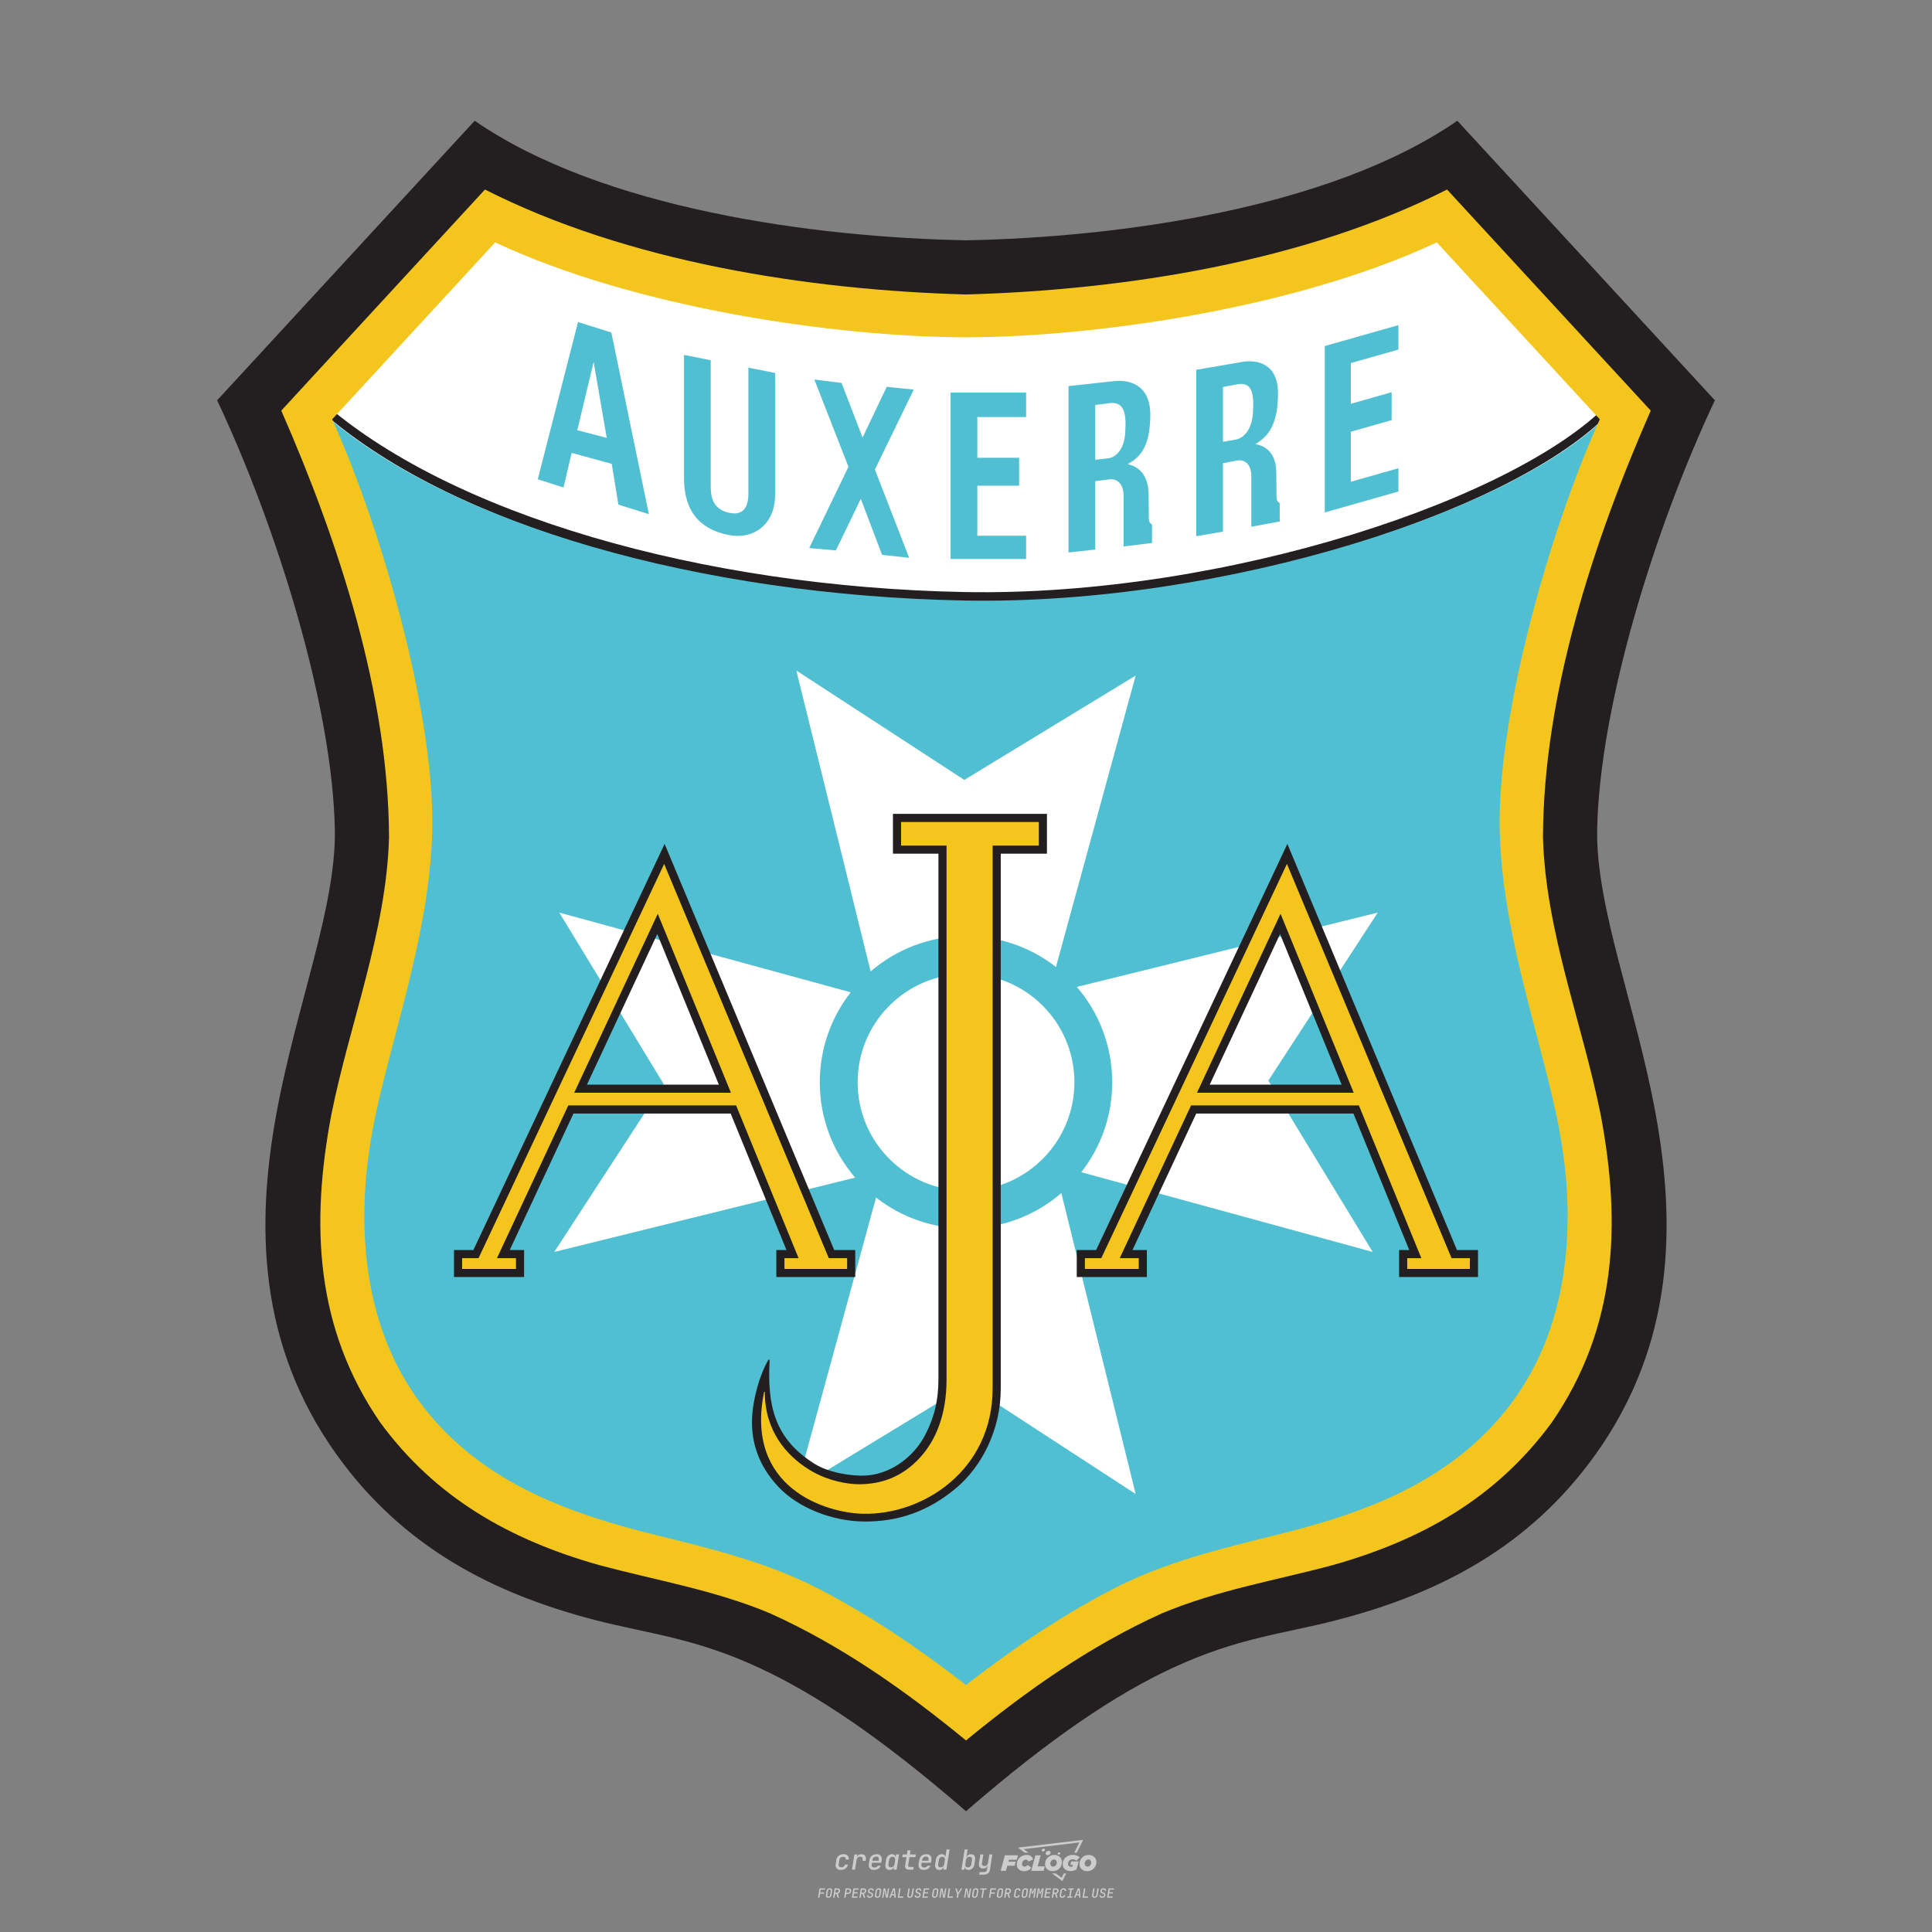 <?xml version="1.0" encoding="UTF-8"?>
<svg data-name="图层_1" xmlns="http://www.w3.org/2000/svg" version="1.1" viewBox="0 0 800 800">
  <rect x="0" y="0" width="800" height="800" fill="#808080" stroke="none"/>
  <!-- Created by @FCLOGO 2025-1-9 GMT+8 10:42:11 . https://fclogo.top/ -->
<!-- FOR PERSONAL USE ONLY NOT FOR COMMERCIAL USE -->
  <path d="M348.219,774.301c-.786,0-1.375-.217-1.768-.652-.393-.435-.528-1.03-.406-1.786l.252-1.648c.122-.755.45-1.35.984-1.785.534-.435,1.194-.652,1.98-.652.755,0,1.329.199,1.722.595.393.397.551.938.475,1.625h-1.236c.03-.359-.055-.637-.257-.836-.202-.198-.498-.297-.887-.297-.42,0-.763.117-1.03.349-.267.233-.435.563-.503.99l-.263,1.659c-.069.435-.006.769.189,1.002.195.233.502.349.921.349.389,0,.715-.099.979-.297.263-.198.436-.48.521-.847h1.236c-.137.687-.467,1.231-.99,1.631-.523.401-1.162.6-1.917.6ZM352.797,774.187l.996-6.294h1.19l-.195,1.19c.336-.87.973-1.304,1.911-1.304.671,0,1.169.208,1.493.624.324.416.429.986.315,1.71l-.069.423h-1.27l.057-.32c.069-.45.011-.795-.171-1.036-.183-.24-.477-.361-.881-.361-.405,0-.74.122-1.007.366-.267.245-.435.588-.503,1.03l-.63,3.971h-1.236ZM361.906,774.301c-.77,0-1.346-.223-1.728-.669s-.515-1.036-.401-1.768l.252-1.648c.084-.488.257-.915.521-1.282s.601-.651,1.013-.852c.412-.202.873-.304,1.385-.304.77,0,1.349.224,1.734.669.385.446.517,1.036.395,1.768l-.172,1.121h-3.845l-.092.526c-.153.954.217,1.431,1.11,1.431.717,0,1.175-.248,1.373-.744h1.225c-.168.534-.503.96-1.007,1.276-.504.317-1.091.475-1.763.475ZM361.231,770.216l-.046.286,2.655-.012.046-.286c.069-.466.013-.822-.166-1.07-.179-.248-.486-.372-.921-.372-.443,0-.795.126-1.059.378-.263.252-.433.611-.509,1.076ZM368.326,774.301c-.633,0-1.103-.212-1.408-.635s-.397-1.001-.274-1.734l.274-1.774c.115-.733.393-1.312.836-1.74.442-.427.98-.641,1.613-.641.465,0,.83.119,1.093.354.263.236.391.557.383.962h.023l.172-1.202h1.236l-.996,6.294h-1.225l.195-1.201h-.023c-.122.412-.351.734-.687.967s-.74.349-1.213.349ZM368.932,773.226c.389,0,.715-.119.978-.355.263-.236.429-.572.498-1.007l.252-1.648c.069-.427.01-.761-.177-1.002-.187-.24-.475-.36-.864-.36-.397,0-.725.118-.984.354-.26.236-.423.572-.492,1.007l-.252,1.648c-.069.443-.013.78.166,1.013.179.233.471.349.876.349ZM376.348,774.187c-.572,0-.994-.157-1.264-.469-.271-.312-.361-.751-.269-1.316l.538-3.387h-1.739l.171-1.122h1.74l.275-1.716h1.236l-.275,1.716h2.472l-.183,1.122h-2.461l-.538,3.387c-.076.442.099.664.526.664h1.717l-.172,1.121h-1.774ZM382.504,774.301c-.77,0-1.346-.223-1.728-.669s-.515-1.036-.401-1.768l.252-1.648c.084-.488.257-.915.521-1.282s.601-.651,1.013-.852c.412-.202.873-.304,1.385-.304.77,0,1.349.224,1.734.669.385.446.517,1.036.395,1.768l-.172,1.121h-3.845l-.092.526c-.153.954.217,1.431,1.11,1.431.717,0,1.175-.248,1.373-.744h1.225c-.168.534-.503.96-1.007,1.276-.504.317-1.091.475-1.763.475ZM381.829,770.216l-.046.286,2.655-.012.046-.286c.069-.466.013-.822-.166-1.07-.179-.248-.486-.372-.921-.372-.443,0-.795.126-1.059.378-.263.252-.433.611-.509,1.076ZM388.924,774.301c-.633,0-1.101-.212-1.402-.635-.301-.423-.395-1.001-.28-1.734l.274-1.774c.115-.733.393-1.312.836-1.74.442-.427.98-.641,1.613-.641.465,0,.83.119,1.093.354.263.236.391.557.383.962h.023l.206-1.465.298-1.796h1.236l-1.327,8.354h-1.225l.195-1.201h-.023c-.122.412-.351.734-.687.967s-.74.349-1.213.349ZM389.531,773.226c.389,0,.715-.119.978-.355.263-.236.429-.572.498-1.007l.252-1.648c.076-.427.019-.761-.172-1.002-.191-.24-.48-.36-.87-.36-.397,0-.725.118-.984.354-.26.236-.423.572-.492,1.007l-.252,1.648c-.076.443-.023.78.16,1.013s.477.349.881.349ZM401.017,774.301c-.473,0-.839-.116-1.099-.349-.26-.233-.385-.555-.378-.967h-.011l-.195,1.201h-1.224l1.327-8.354h1.236l-.286,1.796-.274,1.465h.046c.122-.412.353-.735.692-.967.34-.232.742-.349,1.208-.349.633,0,1.1.214,1.402.641.301.428.395,1.007.281,1.74l-.275,1.774c-.115.733-.395,1.31-.841,1.734-.446.423-.982.635-1.608.635ZM400.766,773.226c.397,0,.723-.116.979-.349.256-.233.422-.571.498-1.013l.252-1.648c.069-.435.011-.77-.171-1.007-.183-.236-.473-.354-.87-.354-.389,0-.715.12-.979.36s-.429.574-.498,1.002l-.252,1.648c-.069.435-.011.771.172,1.007.183.236.473.355.87.355ZM405.469,776.247l.172-1.064h1.934c.641,0,1.007-.302,1.099-.905l.103-.675.206-1.19h-.035c-.122.42-.347.744-.675.973-.328.229-.729.343-1.201.343-.626,0-1.093-.201-1.402-.601s-.41-.944-.303-1.631l.584-3.605h1.236l-.561,3.479c-.061.412,0,.732.183.961s.465.343.847.343c.389,0,.717-.122.984-.366.267-.244.431-.584.492-1.018l.538-3.399h1.236l-1.007,6.409c-.099.603-.37,1.078-.812,1.425-.443.347-1.0.521-1.671.521h-1.946ZM417.787,770.085h3.221l.537-1.855h-5.466l-1.708,6.442h2.147l.586-2.099h3.026l.439-1.708h-3.026l.244-.781ZM424.229,772.916c-.586,0-1.025-.39-1.025-1.123,0-.878.634-1.757,1.611-1.757.488,0,.878.244,1.025.781l1.952-.83c-.293-1.171-1.269-1.903-2.635-1.903-2.782,0-4.148,2.147-4.148,3.904s1.269,2.83,3.075,2.83c1.367,0,2.342-.586,2.977-1.415l-1.513-1.171c-.39.439-.83.683-1.318.683ZM430.915,768.231h-2.147l-1.757,6.442h5.124l.488-1.855h-2.928l1.22-4.587ZM439.748,771.013c0-1.659-1.318-2.928-3.221-2.928-2.196,0-3.807,1.806-3.807,3.807,0,1.659,1.318,2.928,3.221,2.928,2.196,0,3.807-1.806,3.807-3.807ZM434.917,771.696c0-.83.586-1.708,1.513-1.708.781,0,1.171.537,1.171,1.22,0,.83-.586,1.708-1.513,1.708-.781,0-1.171-.537-1.171-1.22ZM443.213,772.233h1.074l-.195.683c-.146.049-.342.098-.586.098-.683,0-1.269-.39-1.269-1.22,0-1.025.732-1.903,1.952-1.903.586,0,1.123.244,1.513.586l1.367-1.367c-.439-.537-1.513-1.074-2.733-1.074-2.587,0-4.295,1.757-4.295,3.855,0,2.05,1.611,2.879,3.221,2.879.927,0,1.855-.293,2.489-.683l.927-3.319h-3.123l-.342,1.464ZM450.777,768.084c-2.196,0-3.807,1.806-3.807,3.807,0,1.659,1.318,2.928,3.221,2.928,2.196,0,3.807-1.806,3.807-3.807,0-1.659-1.318-2.928-3.221-2.928ZM450.338,772.916c-.781,0-1.171-.537-1.171-1.22,0-.83.586-1.708,1.513-1.708.781,0,1.171.537,1.171,1.22,0,.83-.586,1.708-1.513,1.708ZM437.942,767.499c-.049.293.098.488.439.488s.537-.195.634-.488c.049-.244-.098-.488-.439-.488s-.586.244-.634.488ZM432.135,765.498c-.439,0-.732.244-.781.586s.098.586.537.586.732-.244.781-.586c.098-.342-.098-.586-.537-.586ZM433.013,767.303c-.098.537.146.878.83.878.634,0,1.074-.39,1.171-.878s-.146-.878-.83-.878c-.683,0-1.074.39-1.171.878ZM439.602,777.552l-2.44-1.806h-1.513l4.246,3.172,1.611-3.172h-.976l-.927,1.806ZM425.839,767.157l-2.001-1.464,23.132-2.782-2.147,4.246h1.025l2.684-5.319-26.988,3.221,2.782,2.099h1.513ZM338.719,785.785l.609-3.832h2.32l-.084.519h-1.764l-.184,1.145h1.627l-.084.525h-1.617l-.257,1.643h-.567ZM342.97,785.838c-.357,0-.623-.101-.798-.302-.175-.201-.234-.473-.178-.816l.268-1.701c.056-.343.203-.615.441-.816.238-.201.535-.302.892-.302s.623.1.798.299c.175.199.236.471.184.814l-.268,1.706c-.056.343-.204.615-.444.816-.24.201-.538.302-.895.302ZM343.049,785.334c.193,0,.348-.052.467-.158.119-.105.194-.257.226-.457l.268-1.701c.032-.199.005-.352-.079-.457-.084-.105-.222-.158-.415-.158s-.347.052-.465.158c-.117.105-.192.257-.223.457l-.268,1.701c-.032.2-.005.352.079.457s.22.158.409.158ZM344.996,785.785l.609-3.832h1.202c.238,0,.439.046.604.139.165.093.283.223.357.391s.091.366.052.593c-.038.259-.14.484-.304.675-.165.191-.366.321-.604.391l.535,1.643h-.619l-.478-1.575h-.541l-.247,1.575h-.567ZM345.888,783.707h.635c.189,0,.349-.056.48-.168.131-.112.211-.262.239-.451.032-.193,0-.345-.094-.459-.095-.114-.236-.171-.425-.171h-.635l-.2,1.249ZM349.545,785.785l.609-3.832h1.254c.371,0,.651.105.84.315.189.21.255.49.199.84-.038.234-.122.438-.249.611s-.29.307-.488.402c-.198.095-.419.142-.664.142h-.693l-.241,1.522h-.567ZM350.432,783.754h.693c.192,0,.357-.059.493-.176.136-.117.22-.274.252-.47s-.002-.352-.1-.47-.245-.176-.441-.176h-.688l-.21,1.291ZM352.747,785.785l.609-3.832h2.252l-.079.504h-1.695l-.173,1.087h1.512l-.079.499h-1.512l-.194,1.239h1.69l-.079.504h-2.252ZM355.843,785.785l.609-3.832h1.202c.238,0,.439.046.604.139.165.093.283.223.357.391s.091.366.052.593c-.038.259-.14.484-.304.675-.165.191-.366.321-.604.391l.535,1.643h-.619l-.478-1.575h-.541l-.247,1.575h-.567ZM356.736,783.707h.635c.189,0,.349-.056.48-.168.131-.112.211-.262.239-.451.032-.193,0-.345-.094-.459-.095-.114-.236-.171-.425-.171h-.635l-.2,1.249ZM360.132,785.838c-.385,0-.674-.095-.866-.286-.192-.191-.264-.451-.215-.779h.567c-.028.175.011.312.116.412.105.1.266.149.483.149.203,0,.37-.049.501-.147.131-.098.211-.233.239-.404.021-.15.001-.279-.06-.386-.061-.107-.158-.181-.291-.223l-.457-.136c-.266-.08-.462-.217-.588-.409-.126-.192-.17-.42-.131-.682.035-.21.112-.394.231-.551s.273-.28.462-.367.402-.131.64-.131c.35,0,.616.095.798.286.182.191.248.444.2.759h-.567c.028-.168-.003-.3-.092-.396-.089-.096-.23-.144-.422-.144-.189,0-.343.045-.462.134-.119.089-.189.214-.21.375-.025.151-.007.279.052.386s.158.181.294.223l.467.147c.262.081.456.217.58.409.124.193.165.422.123.688-.035.217-.116.406-.241.567-.126.161-.288.286-.485.375-.198.089-.419.134-.664.134ZM363.265,785.838c-.357,0-.623-.101-.798-.302-.175-.201-.234-.473-.178-.816l.268-1.701c.056-.343.203-.615.441-.816.238-.201.535-.302.892-.302s.623.1.798.299c.175.199.236.471.184.814l-.268,1.706c-.056.343-.204.615-.444.816-.24.201-.538.302-.895.302ZM363.344,785.334c.193,0,.348-.052.467-.158.119-.105.194-.257.226-.457l.268-1.701c.032-.199.005-.352-.079-.457-.084-.105-.222-.158-.415-.158s-.347.052-.465.158c-.117.105-.192.257-.223.457l-.268,1.701c-.032.2-.005.352.079.457s.22.158.409.158ZM365.275,785.785l.609-3.832h.709l.619,3.186c.007-.098.017-.217.029-.357.012-.14.027-.285.045-.435.018-.151.037-.289.058-.415l.315-1.979h.525l-.609,3.832h-.709l-.614-3.186c-.007.095-.017.209-.029.344s-.027.276-.045.423c-.018.147-.037.283-.058.409l-.315,2.01h-.53ZM368.225,785.785l1.585-3.832h.745l.373,3.832h-.562l-.073-.971h-1.087l-.388.971h-.593ZM369.385,784.342h.871l-.089-1.102c-.018-.196-.03-.365-.037-.509-.007-.143-.011-.243-.011-.299-.018.056-.052.156-.102.299s-.115.311-.192.504l-.441,1.107ZM371.721,785.785l.609-3.832h.567l-.525,3.312h1.674l-.079.52h-2.247ZM376.678,785.838c-.367,0-.634-.101-.8-.302-.166-.201-.221-.475-.165-.821l.436-2.761h.567l-.436,2.755c-.032.196-.008.35.071.462.079.112.214.168.407.168.193,0,.347-.056.465-.168.117-.112.192-.266.223-.462l.435-2.755h.567l-.436,2.761c-.056.35-.2.625-.433.824-.233.199-.533.299-.9.299ZM379.844,785.838c-.385,0-.674-.095-.866-.286-.192-.191-.264-.451-.215-.779h.567c-.028.175.011.312.116.412.105.1.266.149.483.149.203,0,.37-.049.501-.147.131-.098.211-.233.239-.404.021-.15.001-.279-.06-.386-.061-.107-.158-.181-.291-.223l-.457-.136c-.266-.08-.462-.217-.588-.409-.126-.192-.17-.42-.131-.682.035-.21.112-.394.231-.551s.273-.28.462-.367.402-.131.64-.131c.35,0,.616.095.798.286.182.191.248.444.2.759h-.567c.028-.168-.003-.3-.092-.396-.089-.096-.23-.144-.422-.144-.189,0-.343.045-.462.134-.119.089-.189.214-.21.375-.025.151-.007.279.052.386s.158.181.294.223l.467.147c.262.081.456.217.58.409.124.193.165.422.123.688-.035.217-.116.406-.241.567-.126.161-.288.286-.485.375-.198.089-.419.134-.664.134ZM381.906,785.785l.609-3.832h2.252l-.079.504h-1.695l-.173,1.087h1.512l-.079.499h-1.512l-.194,1.239h1.69l-.079.504h-2.252ZM386.943,785.838c-.357,0-.623-.101-.798-.302-.175-.201-.234-.473-.178-.816l.268-1.701c.056-.343.203-.615.441-.816.238-.201.535-.302.892-.302s.623.1.798.299c.175.199.236.471.184.814l-.268,1.706c-.056.343-.204.615-.444.816-.24.201-.538.302-.895.302ZM387.021,785.334c.193,0,.348-.052.467-.158.119-.105.194-.257.226-.457l.268-1.701c.032-.199.005-.352-.079-.457-.084-.105-.222-.158-.415-.158s-.347.052-.465.158c-.117.105-.192.257-.223.457l-.268,1.701c-.032.2-.005.352.079.457s.22.158.409.158ZM388.953,785.785l.609-3.832h.709l.619,3.186c.007-.098.017-.217.029-.357.012-.14.027-.285.045-.435.018-.151.037-.289.058-.415l.315-1.979h.525l-.609,3.832h-.709l-.614-3.186c-.007.095-.017.209-.029.344s-.027.276-.045.423c-.018.147-.037.283-.058.409l-.315,2.01h-.53ZM392.249,785.785l.609-3.832h.567l-.525,3.312h1.674l-.079.52h-2.247ZM396.117,785.785l.22-1.412-.751-2.42h.577l.446,1.449c.028.095.05.184.066.268.016.084.025.147.029.189.018-.042.046-.105.087-.189.04-.084.088-.173.144-.268l.898-1.449h.598l-1.528,2.42-.22,1.412h-.567ZM399.217,785.785l.609-3.832h.709l.619,3.186c.007-.098.017-.217.029-.357.012-.14.027-.285.044-.435.018-.151.037-.289.058-.415l.315-1.979h.525l-.609,3.832h-.709l-.614-3.186c-.007.095-.017.209-.029.344s-.027.276-.045.423c-.018.147-.037.283-.058.409l-.315,2.01h-.53ZM403.505,785.838c-.357,0-.623-.101-.798-.302-.175-.201-.234-.473-.178-.816l.268-1.701c.056-.343.203-.615.441-.816.238-.201.535-.302.892-.302.357,0,.623.1.798.299.175.199.236.471.184.814l-.268,1.706c-.056.343-.204.615-.444.816-.239.201-.538.302-.895.302ZM403.584,785.334c.193,0,.348-.052.467-.158.119-.105.194-.257.226-.457l.268-1.701c.032-.199.005-.352-.079-.457-.084-.105-.222-.158-.415-.158-.193,0-.347.052-.465.158-.117.105-.191.257-.223.457l-.268,1.701c-.032.2-.005.352.079.457.084.105.22.158.409.158ZM406.381,785.785l.525-3.312h-1.023l.084-.519h2.619l-.084.519h-1.029l-.525,3.312h-.567ZM409.518,785.785l.609-3.832h2.32l-.084.519h-1.764l-.184,1.145h1.627l-.084.525h-1.617l-.257,1.643h-.567ZM413.769,785.838c-.357,0-.623-.101-.798-.302-.175-.201-.234-.473-.178-.816l.268-1.701c.056-.343.203-.615.441-.816.238-.201.535-.302.892-.302.357,0,.623.1.798.299.175.199.236.471.184.814l-.268,1.706c-.056.343-.204.615-.444.816-.239.201-.538.302-.895.302ZM413.848,785.334c.193,0,.348-.052.467-.158.119-.105.194-.257.226-.457l.268-1.701c.032-.199.005-.352-.079-.457-.084-.105-.222-.158-.415-.158-.193,0-.347.052-.465.158-.117.105-.191.257-.223.457l-.268,1.701c-.032.2-.005.352.079.457.084.105.22.158.409.158ZM415.795,785.785l.609-3.832h1.202c.238,0,.439.046.604.139.164.093.283.223.357.391s.091.366.053.593c-.039.259-.14.484-.304.675-.165.191-.366.321-.604.391l.535,1.643h-.619l-.478-1.575h-.541l-.247,1.575h-.567ZM416.688,783.707h.635c.189,0,.349-.056.48-.168.131-.112.211-.262.239-.451.032-.193,0-.345-.095-.459-.094-.114-.236-.171-.425-.171h-.635l-.199,1.249ZM420.905,785.838c-.36,0-.631-.101-.811-.302-.18-.201-.242-.473-.186-.816l.268-1.701c.056-.346.206-.619.449-.819s.545-.299.906-.299c.357,0,.625.101.806.302.18.201.242.473.186.816h-.567c.031-.199.003-.352-.087-.457-.089-.105-.228-.158-.417-.158-.193,0-.351.052-.475.158-.124.105-.202.255-.234.451l-.268,1.706c-.032.2-.003.352.087.457.089.105.23.158.423.158s.35-.052.472-.158.199-.257.231-.457h.567c-.035.228-.115.425-.239.593s-.281.298-.47.388c-.189.091-.402.136-.64.136ZM424.034,785.838c-.357,0-.623-.101-.798-.302-.175-.201-.234-.473-.178-.816l.268-1.701c.056-.343.203-.615.441-.816.238-.201.535-.302.892-.302.357,0,.623.1.798.299.175.199.236.471.184.814l-.268,1.706c-.056.343-.204.615-.444.816-.239.201-.538.302-.895.302ZM424.112,785.334c.193,0,.348-.052.467-.158.119-.105.194-.257.226-.457l.268-1.701c.032-.199.005-.352-.079-.457-.084-.105-.222-.158-.415-.158-.193,0-.347.052-.465.158-.117.105-.191.257-.223.457l-.268,1.701c-.032.2-.005.352.079.457.084.105.22.158.409.158ZM425.965,785.785l.609-3.832h.687l.184,1.228c.021.119.037.23.047.333.011.103.019.183.026.239.018-.056.047-.136.089-.241.042-.105.091-.217.147-.336l.567-1.223h.709l-.609,3.832h-.535l.204-1.291c.025-.168.058-.352.1-.554.042-.201.087-.404.136-.609s.096-.4.142-.585c.045-.185.087-.348.126-.488l-.855,1.863h-.551l-.283-1.863c-.004.136-.011.295-.021.475s-.024.372-.039.575c-.016.203-.035.407-.058.611-.023.205-.048.396-.076.575l-.205,1.291h-.54ZM429.115,785.785l.609-3.832h.687l.184,1.228c.021.119.037.23.047.333.011.103.019.183.026.239.018-.056.047-.136.089-.241.042-.105.091-.217.147-.336l.567-1.223h.709l-.609,3.832h-.535l.204-1.291c.025-.168.058-.352.1-.554.042-.201.087-.404.136-.609s.096-.4.142-.585c.045-.185.087-.348.126-.488l-.855,1.863h-.551l-.283-1.863c-.004.136-.011.295-.021.475s-.024.372-.039.575c-.016.203-.035.407-.058.611-.023.205-.048.396-.076.575l-.205,1.291h-.54ZM432.411,785.785l.609-3.832h2.252l-.079.504h-1.696l-.173,1.087h1.512l-.079.499h-1.512l-.194,1.239h1.69l-.079.504h-2.252ZM435.507,785.785l.609-3.832h1.202c.238,0,.439.046.604.139.164.093.283.223.357.391s.091.366.053.593c-.039.259-.14.484-.304.675-.165.191-.366.321-.604.391l.535,1.643h-.619l-.478-1.575h-.541l-.247,1.575h-.567ZM436.4,783.707h.635c.189,0,.349-.056.48-.168.131-.112.211-.262.239-.451.032-.193,0-.345-.095-.459-.094-.114-.236-.171-.425-.171h-.635l-.199,1.249ZM439.801,785.838c-.36,0-.631-.101-.811-.302-.18-.201-.242-.473-.186-.816l.268-1.701c.056-.346.206-.619.449-.819s.545-.299.906-.299c.357,0,.625.101.806.302.18.201.242.473.186.816h-.567c.031-.199.003-.352-.087-.457-.089-.105-.228-.158-.417-.158-.193,0-.351.052-.475.158-.124.105-.202.255-.234.451l-.268,1.706c-.032.2-.003.352.087.457.089.105.23.158.423.158s.35-.052.472-.158.199-.257.231-.457h.567c-.035.228-.115.425-.239.593s-.281.298-.47.388c-.189.091-.402.136-.64.136ZM441.879,785.785l.079-.504h.777l.446-2.824h-.777l.084-.504h2.126l-.084.504h-.777l-.446,2.824h.777l-.079.504h-2.126ZM444.74,785.785l1.585-3.832h.745l.373,3.832h-.562l-.073-.971h-1.087l-.388.971h-.593ZM445.9,784.342h.871l-.089-1.102c-.017-.196-.03-.365-.037-.509-.007-.143-.01-.243-.01-.299-.018.056-.052.156-.102.299s-.115.311-.192.504l-.441,1.107ZM448.235,785.785l.609-3.832h.567l-.525,3.312h1.674l-.079.52h-2.247ZM453.193,785.838c-.368,0-.634-.101-.8-.302-.166-.201-.221-.475-.165-.821l.436-2.761h.567l-.436,2.755c-.032.196-.008.35.071.462.079.112.214.168.407.168s.347-.056.465-.168c.117-.112.192-.266.223-.462l.436-2.755h.567l-.436,2.761c-.056.35-.2.625-.433.824-.233.199-.533.299-.9.299ZM456.358,785.838c-.385,0-.674-.095-.866-.286-.193-.191-.264-.451-.215-.779h.567c-.028.175.011.312.115.412.105.1.266.149.483.149.203,0,.37-.049.501-.147s.211-.233.239-.404c.021-.15.001-.279-.06-.386s-.158-.181-.291-.223l-.457-.136c-.266-.08-.462-.217-.588-.409-.126-.192-.17-.42-.131-.682.035-.21.112-.394.231-.551s.273-.28.462-.367c.189-.087.402-.131.64-.131.35,0,.616.095.798.286.182.191.248.444.199.759h-.567c.028-.168-.003-.3-.092-.396-.089-.096-.23-.144-.423-.144-.189,0-.343.045-.462.134-.119.089-.189.214-.21.375-.025.151-.007.279.052.386s.158.181.294.223l.467.147c.262.081.456.217.58.409.124.193.165.422.124.688-.035.217-.116.406-.241.567-.126.161-.288.286-.485.375-.198.089-.419.134-.664.134ZM458.421,785.785l.609-3.832h2.252l-.079.504h-1.696l-.173,1.087h1.512l-.079.499h-1.512l-.194,1.239h1.69l-.079.504h-2.252Z" style="fill: #ccc;"/>
  <g id="g18">
    <g id="g138">
      <path id="path24" d="M196.557,50l-106.65,115.763c24.686,52.337,47.787,126.43,48.743,177.794.594,32.005-16.161,73.438-24.26,117.927-8.355,45.903-7.598,95.077,24.767,140.521,27.535,38.665,65.085,57.862,107.047,68.767,22.414,5.826,41.432,7.319,68.82,20.145,21.879,10.243,48.583,27.465,84.976,59.083,36.394-31.618,63.096-48.839,84.975-59.083,27.389-12.826,46.406-14.319,68.821-20.145,41.962-10.905,79.513-30.102,107.047-68.767,32.364-45.444,33.123-94.618,24.767-140.521-8.1-44.49-24.855-85.922-24.26-117.927.956-51.364,24.056-125.457,48.742-177.794l-106.65-115.763c-52.819,36.492-140.59,48.311-203.442,49.502-62.852-1.192-150.624-13.01-203.443-49.502" style="fill: #231f20; fill-rule: evenodd;"/>
      <path id="path26" d="M203.187,93.782l-76.084,79.985c55.925,53.324,161.906,83.267,249.711,83.888,102.999.731,226.301-18.209,296.534-81.936l-78.036-85.839c-130.71,54.222-261.419,58.935-392.125,3.902" style="fill: #fff; fill-rule: evenodd;"/>
      <path id="path28" d="M664.581,172.801c1.035-2.51,2.084-5.013,3.14-7.496-37.176,40.863-160.63,81.949-268.678,79.841-108.047-2.109-213.19-31.889-266.758-79.841.946,2.227,1.888,4.472,2.816,6.721,54.376,46.477,157.765,75.319,263.455,77.38,105.691,2.061,225.463-36.887,266.025-76.605" style="fill: #231f20; fill-rule: evenodd;"/>
      <path id="path30" d="M151.089,460.838c-7.994,38.504-7.162,78.93,13.125,113.85,18.707,30.059,48.099,47.904,81.181,58.536,26.303,8.002,53.206,12.128,78.867,22.493,27.303,12.506,52.228,29.169,75.74,47.734,23.514-18.565,48.438-35.228,75.742-47.734,25.663-10.364,52.565-14.491,78.867-22.493,33.082-10.632,62.473-28.476,81.182-58.536,20.287-34.92,21.119-75.347,13.124-113.85-8.648-39.811-23.889-78.495-23.375-119.865,2.019-58.234,19.541-117.974,42.179-171.183-37.176,40.863-160.63,80.974-268.678,78.867-108.047-2.109-213.19-30.916-266.758-78.867,22.639,53.209,40.162,112.949,42.179,171.183.516,41.369-14.725,80.053-23.375,119.865" style="fill: #50bfd2; fill-rule: evenodd;"/>
      <path id="path54" d="M161.083,346.876c-1.111,38.951-16.281,76.743-23.894,114.729-8.584,45.437-6.682,88.253,20.251,127.41,22.992,31.341,53.867,48.691,90.788,59.084,24.015,6.434,47.547,10.282,70.711,19.978,29.7,13.436,55.924,31.977,81.041,52.584l.014.018.005-.004.004.004.014-.018c25.118-20.607,51.342-39.148,81.042-52.584,23.165-9.696,46.696-13.544,70.711-19.978,36.921-10.393,67.796-27.743,90.788-59.084,26.933-39.157,28.834-81.973,20.251-127.41-7.612-37.986-22.782-75.779-23.894-114.729.143-59.412,20.968-122.901,44.617-176.848l-84.343-91.547c-58.975,29.94-133.6,41.632-199.189,43.451-65.59-1.819-140.214-13.512-199.189-43.451l-84.342,91.547c23.648,53.948,44.473,117.436,44.616,176.848ZM150.869,504.557c.249,36.456,11.42,69.136,39.116,93.634,23.047,20.385,51.918,30.069,81.271,37.35,23.281,5.775,46.24,11.26,67.697,22.344,21.014,10.855,40.624,24.11,59.34,38.535v.022l1.683,1.305.014-.011.015.011,1.683-1.305v-.025c18.717-14.423,38.328-27.68,59.34-38.533,21.457-11.084,44.417-16.569,67.697-22.344,29.353-7.281,58.223-16.965,81.272-37.35,27.695-24.498,38.867-57.178,39.115-93.634.117-17.061-2.339-33.566-6.281-50.143-8.655-36.395-20.671-71.766-21.804-109.527-1.42-47.269,20.336-124.69,41.416-171.255l-67.497-73.266c-58.371,27.342-141.054,39.097-194.375,39.3h-1.163c-53.32-.203-135.999-11.961-194.37-39.3l-67.498,73.266c21.08,46.565,42.836,123.986,41.417,171.255-1.135,37.762-13.15,73.133-21.805,109.527-3.942,16.577-6.397,33.082-6.281,50.143" style="fill: #f4c61d; fill-rule: evenodd;"/>
    </g>
    <g id="g131">
      <path id="path32" d="M329.74,277.649l30.779,124.603c10.599-9.133,24.404-14.648,39.485-14.648,14.045,0,26.968,4.78,37.242,12.808l33.015-120.672-70.956,43.212-69.566-45.303" style="fill: #fff; fill-rule: evenodd;"/>
      <path id="path34" d="M229.502,518.407l124.603-30.779c-9.133-10.6-14.648-24.404-14.648-39.486,0-14.044,4.781-26.968,12.809-37.242l-120.673-33.014,43.212,70.956-45.303,69.566" style="fill: #fff; fill-rule: evenodd;"/>
      <path id="path36" d="M470.261,618.643l-30.779-124.602c-10.6,9.133-24.404,14.648-39.486,14.648-14.044,0-26.966-4.781-37.242-12.809l-33.014,120.672,70.956-43.212,69.566,45.303" style="fill: #fff; fill-rule: evenodd;"/>
      <path id="path38" d="M570.497,377.886l-124.602,30.779c9.133,10.599,14.648,24.403,14.648,39.485,0,14.045-4.781,26.968-12.809,37.242l120.672,33.015-43.212-70.956,45.303-69.566" style="fill: #fff; fill-rule: evenodd;"/>
      <path id="path40" d="M400.009,403.267c24.783,0,44.882,20.099,44.882,44.88s-20.099,44.881-44.882,44.881-44.879-20.098-44.879-44.881,20.098-44.88,44.879-44.88" style="fill: #fff; fill-rule: evenodd;"/>
    </g>
    <g id="g124">
      <g id="g113">
        <path id="path42" d="M533.073,349.44l-79.184,168.166h-8.026v11.19h29.031v-11.19h-5.949l26.389-56.514h65.096l23.103,56.514h-4.196v11.19h32.677v-11.19h-8.715l-70.226-168.166ZM500.92,449.126l29.122-62.365,25.493,62.365h-54.615Z" style="fill: #231f20; fill-rule: evenodd;"/>
        <path id="path44" d="M532.889,357.729l-76.865,163.242h-6.796v4.462h22.303v-4.462h-7.869l29.53-63.242h69.496l25.855,63.242h-5.841v4.462h25.948v-4.462h-7.59l-68.17-163.242ZM495.638,452.489l34.608-74.117,30.3,74.117h-64.908Z" style="fill: #f4c61d; fill-rule: evenodd;"/>
      </g>
      <g id="g109">
        <path id="path46" d="M275.198,349.44l-79.183,168.166h-8.026v11.19h29.03v-11.19h-5.949l26.389-56.514h65.096l23.104,56.514h-4.197v11.19h32.677v-11.19h-8.713l-70.227-168.166ZM243.046,449.126l29.122-62.365,25.493,62.365h-54.615Z" style="fill: #231f20; fill-rule: evenodd;"/>
        <path id="path48" d="M275.014,357.729l-76.865,163.242h-6.796v4.462h22.303v-4.462h-7.869l29.53-63.242h69.496l25.855,63.242h-5.841v4.462h25.949v-4.462h-7.591l-68.17-163.242ZM237.764,452.489l34.608-74.117,30.3,74.117h-64.908Z" style="fill: #f4c61d; fill-rule: evenodd;"/>
      </g>
      <g id="g105">
        <path id="path50" d="M414.39,353.498v221.491c0,17.17-7.925,32.421-18.695,41.371-11.125,9.243-23.467,13.891-38.311,13.66-12.744-.198-26.787-5.548-35.057-14.342-8.004-8.513-11.271-18.032-10.925-28.154.267-7.876,3.072-18.209,6.832-24.541l.458.099c-1.045,18.829,1.953,32.577,18.504,42.998,6.026,3.794,15.572,5.254,21.4,4.904,10.404-.626,19.864-7.844,24.491-16.777,3.96-7.649,5.498-14.617,5.498-23.214v-217.493h-18.836v-16.486h63.771v16.486h-19.13" style="fill: #231f20; fill-rule: evenodd;"/>
        <path id="path52" d="M411.026,350.133v224.767c0,33.984-28.859,52.44-53.59,51.926-15.335-.316-49.175-10.582-41.04-50.445l.285-.091c-.011,16.158,8.876,26.403,18.462,32.315,7.939,4.897,16.544,6.024,20.78,5.987,9.122-.082,17.633-2.947,25.081-11.1,6.362-6.973,10.942-17.437,10.942-32.425v-220.934h-18.836v-9.758h57.044v9.758h-19.13" style="fill: #f4c61d; fill-rule: evenodd;"/>
      </g>
    </g>
    <g id="g101">
      <path id="path56" d="M442.46,159.874l19.011-2.074c5.755-.628,14.959,1.222,14.846,14.145-.107,12.441-3.689,17.17-9.373,20.222,7.368,1.762,8.604,8.079,8.65,12.277l.115,10.346c.009.91.264,1.729,1.299,2.413l.028,7.627-11.779,1.448v-20.872c0-6.099-3.723-7.198-5.817-6.929l-5.922.762v28.322l-11.059,1.206v-68.893ZM465.98,177.724c.601-9.277-2.205-11.342-6.687-10.768l-5.774.742v22.679l5.493-.627c2.635-.301,6.968-3.344,6.968-12.026" style="fill: #50bfd2; fill-rule: evenodd;"/>
      <path id="path58" d="M495.339,153.131l19.011-3.262c5.756-.988,14.959.288,14.848,13.218-.109,12.447-3.689,17.4-9.374,20.808,7.369,1.301,8.605,7.542,8.652,11.736l.114,10.34c.009.91.264,1.713,1.299,2.331l.028,7.626-11.779,2.184v-20.873c0-6.098-3.721-6.965-5.817-6.565l-5.922,1.132v28.321l-11.059,1.898v-68.893ZM518.86,169.511c.601-9.315-2.204-11.204-6.687-10.351l-5.774,1.103v22.681l5.493-.972c2.635-.464,6.968-3.778,6.968-12.461" style="fill: #50bfd2; fill-rule: evenodd;"/>
      <path id="path60" d="M367.166,160.19l11.195,1.135-16.076,33.118,14.167,36.512-11.194-1.188-8.823-23.212-10.316,21.362-11.043-.985,16.249-33.646-14.125-36.137,11.266,1.415,8.707,22.61,9.994-20.984" style="fill: #50bfd2; fill-rule: evenodd;"/>
      <path id="path62" d="M283.233,146.971l11.059,2.19v51.735c0,3.813.215,9.707,7.395,11.4,7.181,1.694,8.21-3.986,8.21-7.97v-52.078l11.059,2.189v50.379c0,12.716-9.279,18.781-19.325,16.689-17.365-3.446-18.399-16.969-18.399-24.283v-50.251" style="fill: #50bfd2; fill-rule: evenodd;"/>
      <path id="path64" d="M253.145,137.677l15.537,75.232-12.621-3.96-2.75-16.87-16.601-4.546-3.377,14.323-10.645-3.394,16.653-65.108,13.804,4.324ZM251.231,181.307l-5.417-31.455-6.765,28.301,12.182,3.154Z" style="fill: #50bfd2; fill-rule: evenodd;"/>
      <path id="path66" d="M548.565,143.294c10.165-2.889,20.332-5.78,30.496-8.669v10.117l-19.706,5.602v16.86l16.891-4.801v11.562l-16.891,4.801v20.717l19.706-5.602v9.636c-10.164,2.89-20.331,5.78-30.496,8.669v-68.893" style="fill: #50bfd2; fill-rule: evenodd;"/>
      <path id="path68" d="M393.625,162.576h31.256v10.119h-20.196v16.86h17.311v11.561h-17.311v20.719h20.196v9.635h-31.256v-68.893" style="fill: #50bfd2; fill-rule: evenodd;"/>
    </g>
  </g>
</svg>